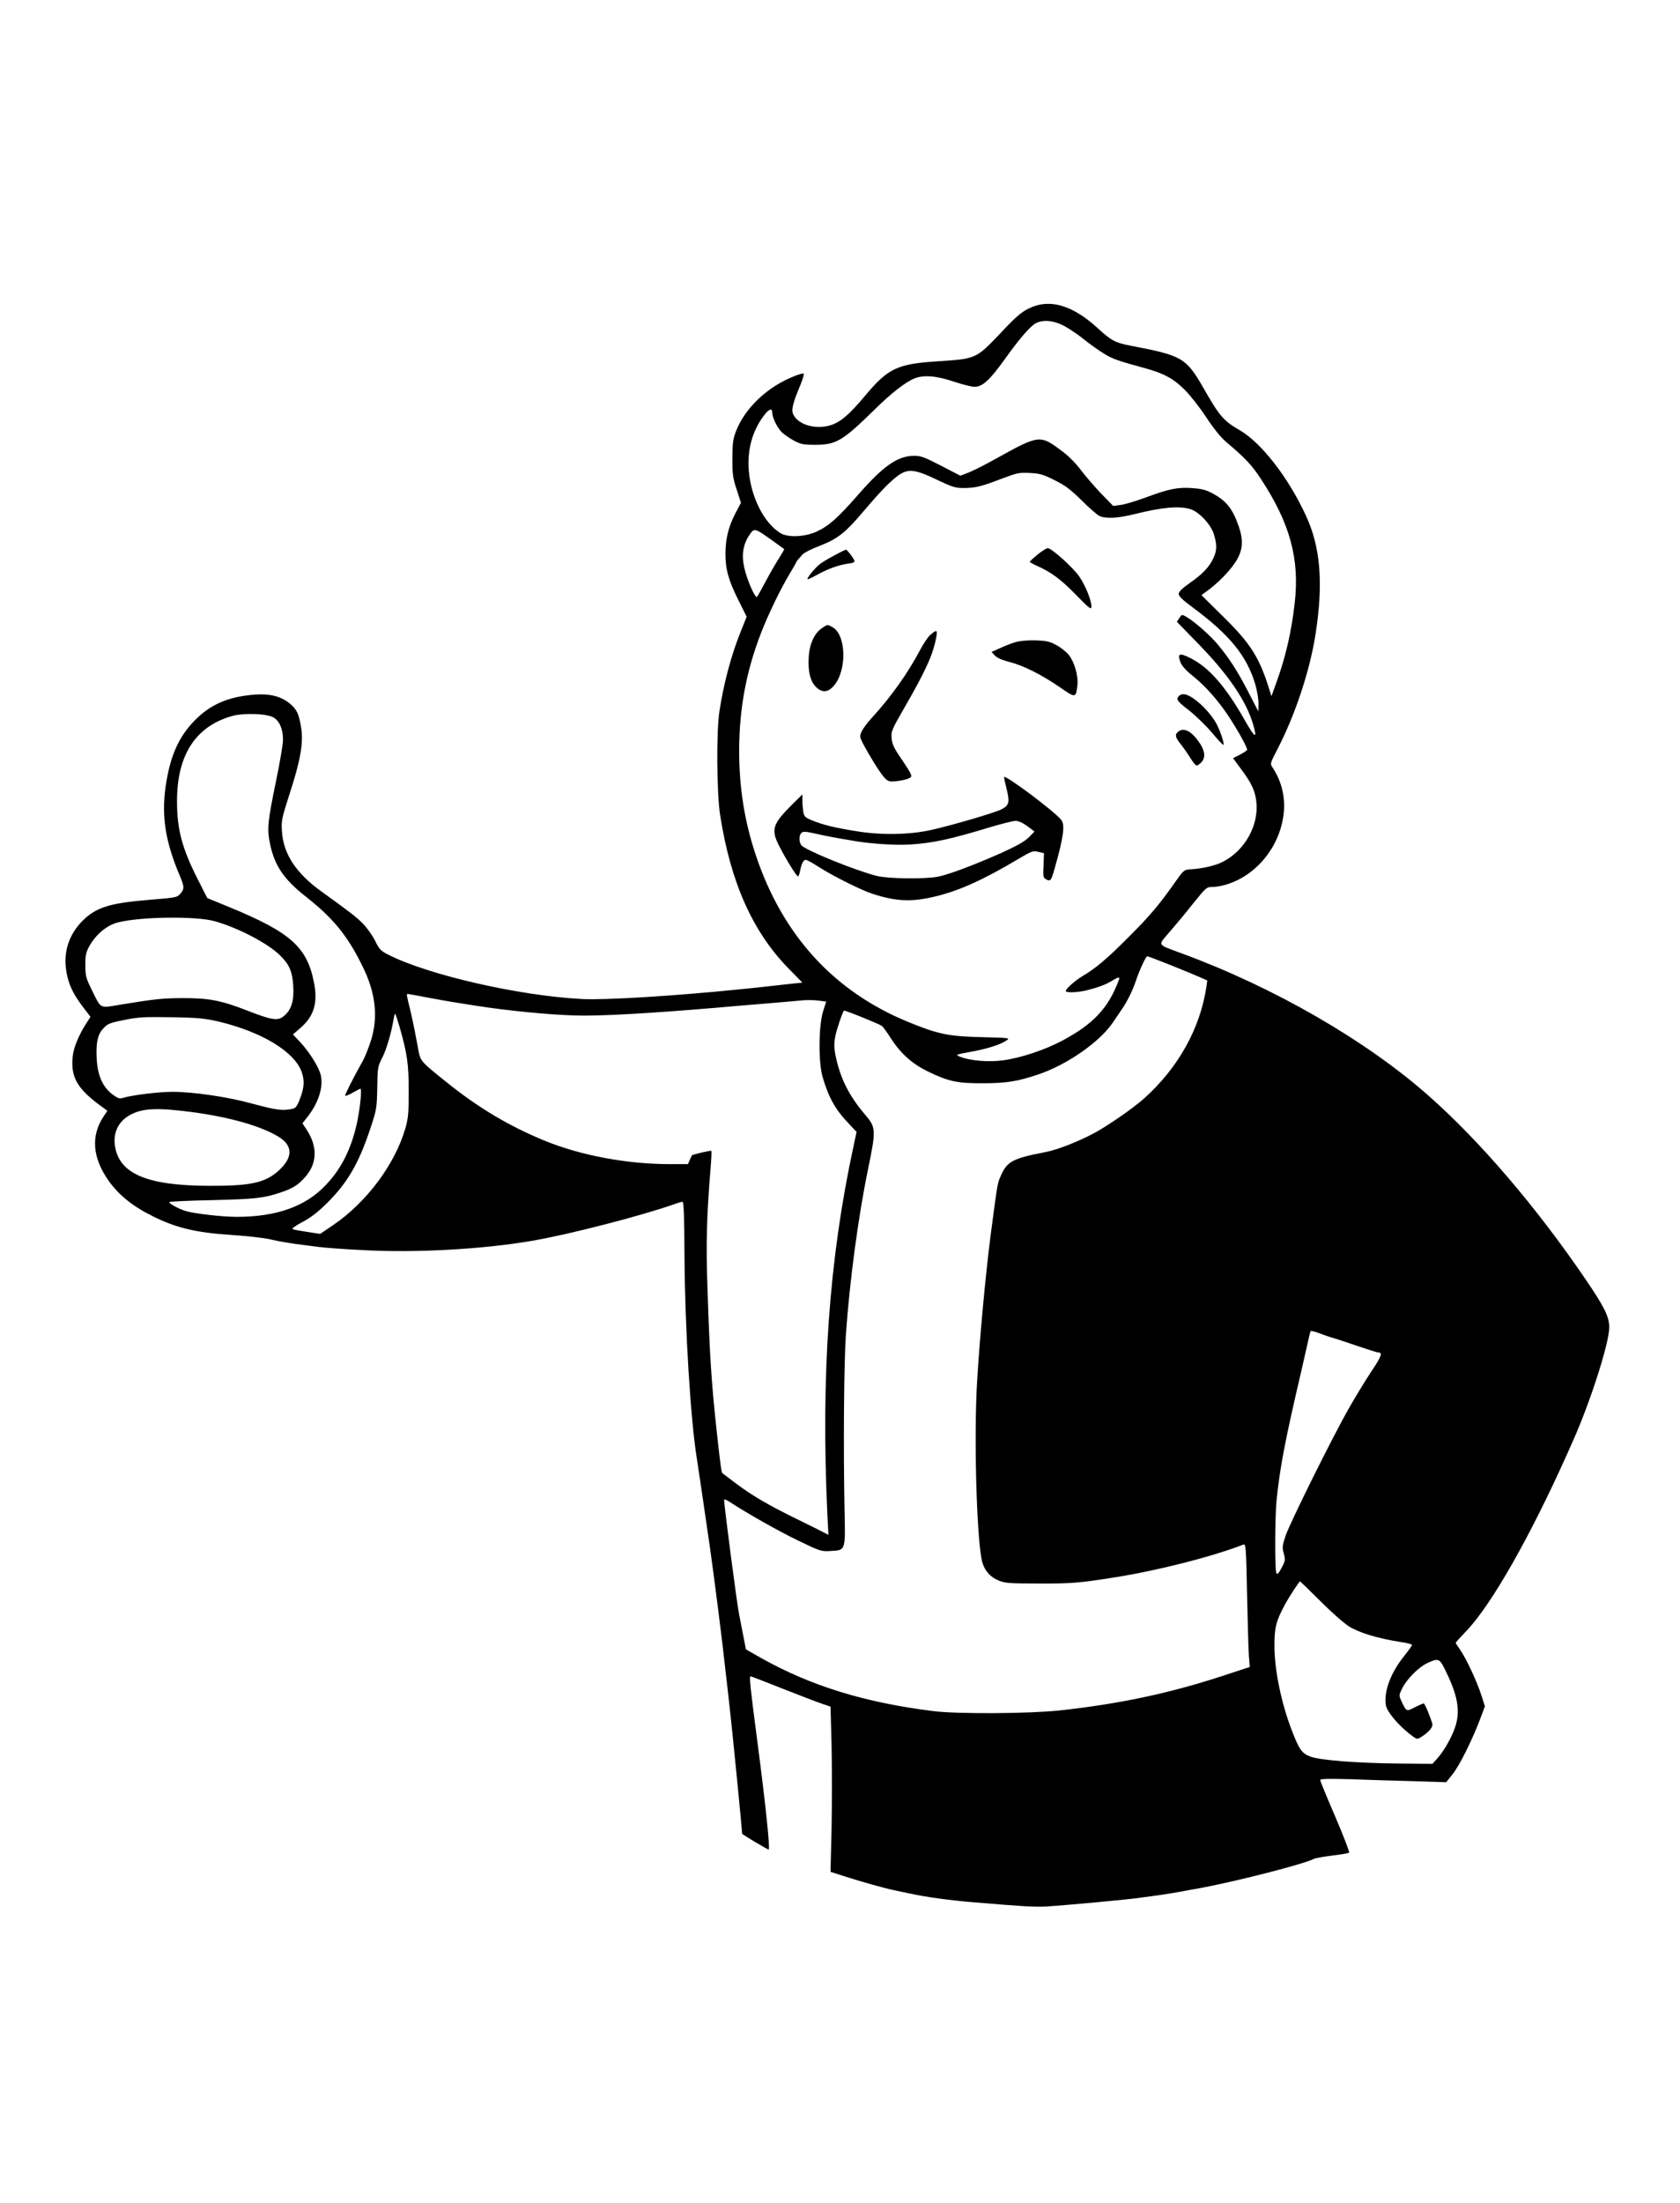 <?xml version="1.0" standalone="no"?>
<!DOCTYPE svg PUBLIC "-//W3C//DTD SVG 20010904//EN"
 "http://www.w3.org/TR/2001/REC-SVG-20010904/DTD/svg10.dtd">
<svg version="1.0" xmlns="http://www.w3.org/2000/svg"
 width="636" height="833.5" viewBox="0 0 1116 1143"
 preserveAspectRatio="xMidYMid meet">

<g transform="translate(0,1143) scale(0.1,-0.1)"
fill="#000000" stroke="none">
<path d=" M6832 10979 c-49 -24 -88 -58 -188 -165 -159 -167 -161 -168 -405
-184 -276 -17 -337 -45 -487 -223 -111 -133 -170 -183 -238 -203 -98 -28 -208
3 -243 70 -17 30 -5 78 47 201 16 39 25 72 20 73 -5 2 -35 -6 -66 -19 -177
-71 -323 -210 -383 -364 -20 -51 -23 -79 -24 -180 0 -106 3 -130 29 -208 l28
-87 -36 -68 c-47 -90 -66 -169 -67 -267 0 -106 19 -177 86 -311 l55 -110 -36
-90 c-66 -161 -117 -353 -145 -539 -21 -134 -18 -548 5 -690 70 -446 215 -771
453 -1015 l93 -95 -58 -6 c-216 -24 -278 -31 -362 -39 -432 -44 -895 -72
-1042 -64 -417 21 -1021 159 -1286 293 -52 26 -62 36 -90 93 -17 35 -53 85
-79 112 -45 46 -78 72 -278 216 -168 121 -252 248 -262 397 -5 74 -2 86 50
249 74 226 94 343 77 444 -15 91 -28 119 -77 159 -56 46 -130 65 -228 58 -176
-13 -296 -64 -401 -171 -108 -110 -165 -239 -194 -441 -28 -197 -1 -366 94
-590 31 -74 32 -87 4 -120 -22 -25 -30 -26 -201 -40 -270 -22 -359 -50 -450
-141 -89 -90 -127 -206 -107 -331 14 -86 43 -150 109 -237 l52 -68 -30 -47
c-48 -75 -82 -157 -88 -215 -15 -141 31 -219 202 -341 l28 -21 -26 -39 c-84
-128 -73 -272 33 -423 67 -96 161 -172 295 -238 156 -78 290 -109 520 -124 97
-6 214 -19 259 -29 44 -11 122 -24 171 -31 50 -6 119 -16 155 -20 36 -5 169
-15 297 -21 345 -19 791 6 1118 62 249 43 725 166 944 243 24 9 49 16 55 16 8
0 12 -103 13 -368 3 -475 40 -1075 82 -1337 9 -54 48 -322 87 -590 25 -174 83
-626 103 -815 6 -47 19 -166 30 -265 16 -137 81 -800 81 -820 0 -5 168 -105
176 -105 11 0 -20 299 -76 725 -46 350 -54 425 -44 425 4 0 102 -38 218 -84
116 -46 234 -91 262 -100 l51 -17 7 -259 c3 -142 3 -389 0 -548 l-7 -290 94
-30 c95 -31 265 -79 329 -92 19 -4 69 -15 110 -23 104 -23 263 -44 405 -56
345 -29 417 -33 495 -29 128 8 545 46 630 59 41 5 107 15 145 20 39 6 90 14
115 19 25 5 74 14 110 20 246 44 715 164 780 199 8 4 62 14 120 21 58 7 108
16 112 19 4 4 -37 111 -92 239 -55 127 -100 237 -100 243 0 9 50 10 198 6 108
-4 296 -10 418 -13 l221 -7 43 54 c46 58 128 223 181 362 l33 88 -23 72 c-29
90 -99 241 -140 301 -17 24 -31 46 -31 49 0 2 32 37 70 77 166 173 422 622
669 1173 11 26 30 66 40 90 114 254 241 650 241 753 0 70 -30 132 -155 316
-329 483 -701 918 -1045 1222 -418 369 -1028 720 -1640 945 -169 63 -161 48
-79 144 39 45 110 130 157 190 86 106 87 107 129 107 24 0 71 9 105 21 170 57
309 213 353 397 33 134 12 262 -61 374 -18 26 -17 28 28 115 121 232 220 529
258 778 51 334 32 571 -65 780 -116 252 -296 484 -440 567 -108 63 -133 91
-243 284 -112 195 -142 212 -467 274 -119 23 -139 33 -235 121 -169 154 -322
197 -458 128z m246 -120 c31 -17 88 -56 125 -86 38 -31 97 -72 131 -93 59 -36
88 -46 281 -99 121 -34 182 -68 255 -141 36 -36 100 -117 142 -181 50 -76 96
-133 133 -165 129 -109 170 -153 230 -244 195 -296 260 -535 225 -830 -22
-191 -60 -353 -118 -514 l-36 -100 -14 45 c-67 214 -123 303 -308 485 l-143
141 42 31 c67 49 143 126 183 187 49 74 56 140 24 235 -42 123 -85 176 -184
227 -38 20 -71 27 -130 31 -94 6 -153 -6 -306 -63 -63 -23 -138 -46 -165 -49
l-50 -7 -81 83 c-44 46 -103 115 -132 153 -30 41 -80 92 -119 122 -157 118
-154 118 -458 -50 -66 -37 -144 -76 -173 -87 l-53 -20 -127 66 c-111 57 -134
66 -180 66 -110 -1 -204 -67 -372 -259 -134 -153 -194 -207 -277 -245 -79 -35
-189 -40 -239 -9 -109 67 -195 237 -210 414 -11 138 23 263 99 364 35 47 57
55 57 21 1 -35 34 -102 66 -132 16 -15 52 -39 79 -54 44 -23 62 -27 140 -27
140 0 182 25 399 238 106 104 199 177 259 202 61 25 145 19 261 -20 58 -19
120 -35 139 -35 54 0 102 44 205 188 96 134 164 212 201 233 51 28 125 20 199
-22z m-856 -1015 c105 -50 125 -56 181 -56 78 1 115 10 251 62 101 38 116 42
186 38 66 -3 88 -9 164 -47 71 -35 106 -61 179 -133 49 -49 103 -96 118 -104
41 -21 125 -17 236 11 181 45 291 55 367 34 59 -16 140 -102 160 -169 21 -69
20 -106 -3 -156 -26 -58 -73 -108 -157 -166 -52 -37 -74 -58 -74 -73 0 -15 26
-40 87 -85 252 -186 365 -325 422 -516 11 -39 21 -95 21 -125 l-1 -54 -67 130
c-73 141 -125 221 -203 315 -51 61 -152 150 -208 183 -30 17 -30 17 -47 -8
l-16 -25 150 -154 c195 -201 312 -374 357 -529 29 -100 12 -90 -58 33 -127
223 -237 348 -359 409 -73 37 -88 31 -67 -26 10 -26 37 -56 88 -97 76 -61 154
-148 223 -249 63 -93 139 -228 132 -238 -3 -5 -25 -19 -49 -32 l-44 -22 55
-75 c70 -94 92 -143 100 -218 16 -154 -78 -322 -223 -395 -50 -26 -134 -45
-213 -50 -43 -2 -46 -4 -98 -77 -111 -158 -172 -230 -312 -370 -143 -144 -223
-212 -311 -263 -47 -28 -109 -83 -109 -98 0 -13 77 -10 140 5 75 19 129 39
170 65 45 27 52 26 40 -3 -69 -181 -167 -286 -371 -395 -116 -62 -274 -115
-395 -132 -97 -13 -222 -3 -289 25 -29 12 -26 13 65 30 110 19 203 48 243 75
29 19 29 19 -165 24 -217 5 -288 20 -483 100 -493 201 -835 574 -1013 1104
-76 225 -112 452 -112 698 1 278 46 524 145 780 48 124 134 302 196 403 21 35
39 66 39 69 0 2 6 10 13 18 6 7 19 22 28 32 9 11 60 37 113 57 118 46 169 85
282 218 115 135 169 192 227 239 73 58 117 56 269 -17z m-1179 -345 c18 -10
52 -33 166 -116 2 -1 -12 -26 -31 -56 -19 -29 -59 -97 -88 -152 -29 -55 -57
-104 -61 -109 -12 -13 -67 112 -85 194 -19 82 -8 152 32 213 26 40 34 43 67
26z m-3226 -1234 c40 -23 63 -78 63 -148 0 -28 -21 -153 -47 -277 -55 -268
-60 -315 -39 -415 30 -143 91 -234 236 -348 182 -143 275 -256 374 -455 93
-184 111 -350 57 -511 -16 -48 -38 -103 -49 -122 -72 -129 -123 -231 -119
-235 3 -3 25 6 50 20 24 14 47 26 51 26 12 0 -4 -145 -25 -237 -38 -166 -103
-295 -204 -401 -134 -143 -328 -212 -593 -212 -96 0 -276 21 -337 38 -47 14
-118 53 -110 60 4 4 133 10 288 13 283 7 339 13 452 51 80 27 117 50 163 103
78 89 83 197 12 309 l-31 47 31 39 c81 102 114 217 86 297 -20 57 -77 144
-133 204 l-47 50 51 44 c89 78 115 165 89 299 -46 237 -155 334 -560 501
l-149 61 -63 124 c-104 205 -138 331 -138 515 -2 309 123 502 367 570 75 21
231 16 274 -10z m-392 -1352 c156 -44 350 -145 432 -224 64 -62 85 -108 91
-206 6 -99 -12 -158 -61 -199 -41 -35 -77 -30 -249 37 -170 66 -250 81 -418
81 -136 0 -193 -6 -418 -43 -144 -24 -128 -33 -193 99 -37 75 -42 91 -42 160
-1 61 4 86 21 119 44 84 120 149 197 168 153 38 517 42 640 8z m6352 -292 c82
-33 169 -69 196 -81 l47 -21 -6 -42 c-42 -278 -188 -539 -415 -742 -71 -63
-229 -173 -323 -225 -102 -56 -249 -114 -326 -129 -229 -44 -262 -63 -306
-168 -18 -41 -21 -61 -64 -390 -33 -253 -74 -699 -90 -978 -20 -354 -4 -977
30 -1165 13 -70 52 -119 116 -145 43 -17 74 -19 269 -19 211 -1 265 4 495 40
291 46 649 137 861 219 15 5 17 -26 23 -327 4 -183 9 -367 12 -409 l6 -77
-183 -60 c-348 -114 -685 -186 -1084 -229 -200 -21 -678 -24 -835 -4 -457 57
-813 167 -1145 353 l-100 57 -18 93 c-10 51 -22 113 -27 138 -14 65 -100 726
-100 762 0 5 15 0 32 -11 117 -77 324 -194 456 -258 151 -73 157 -75 219 -71
102 6 99 -3 93 281 -8 402 -4 963 9 1153 25 358 82 785 148 1104 53 256 52
274 -19 357 -109 127 -169 247 -199 401 -9 48 -9 76 0 122 10 48 45 152 57
169 4 5 236 -89 253 -102 8 -7 34 -42 57 -79 67 -104 143 -172 248 -223 138
-67 196 -79 366 -78 154 0 230 12 366 58 191 64 407 214 496 344 17 25 45 66
61 90 36 52 72 126 93 189 24 72 66 162 75 162 5 0 75 -27 156 -59z m-4927
-217 c130 -24 160 -29 315 -53 203 -32 479 -59 650 -64 159 -6 494 13 965 53
63 6 196 17 295 25 99 8 208 18 241 21 34 4 86 4 117 0 l55 -7 -21 -67 c-29
-93 -31 -335 -3 -432 40 -138 86 -220 178 -315 l48 -51 -20 -94 c-163 -752
-217 -1519 -174 -2443 l7 -138 -29 15 c-16 9 -101 51 -189 94 -185 91 -288
151 -400 235 -44 33 -83 63 -87 66 -6 6 -14 65 -39 296 -33 304 -45 490 -59
923 -11 301 -6 484 20 801 5 63 8 117 5 119 -4 4 -126 -24 -129 -30 -1 -2 -7
-15 -14 -30 l-12 -28 -122 0 c-283 0 -593 58 -831 156 -234 96 -440 218 -652
389 -166 133 -171 138 -184 203 -6 31 -18 93 -26 137 -9 44 -22 105 -29 135
-25 99 -26 110 -19 110 5 0 69 -12 143 -26z m-195 -195 c50 -176 60 -245 60
-424 0 -148 -3 -180 -23 -250 -69 -236 -255 -486 -475 -637 l-90 -61 -86 13
c-47 7 -91 15 -98 19 -6 3 22 24 65 46 55 29 101 64 164 126 135 134 210 261
286 489 44 132 45 138 48 275 2 135 3 142 33 201 29 57 60 163 76 258 3 21 8
36 11 34 2 -3 15 -43 29 -89z m-1205 38 c287 -68 506 -200 554 -335 21 -61 17
-107 -15 -188 -17 -43 -26 -53 -51 -58 -65 -13 -103 -7 -268 37 -160 44 -388
77 -524 77 -91 0 -263 -21 -324 -39 -28 -9 -37 -6 -75 22 -66 50 -100 128
-105 243 -5 100 7 154 42 192 29 33 43 39 127 56 111 23 138 24 344 21 159 -3
207 -8 295 -28z m-170 -602 c243 -33 447 -90 565 -160 102 -59 104 -140 5
-229 -89 -80 -186 -101 -460 -100 -416 1 -601 81 -627 269 -12 89 27 164 108
205 81 42 180 45 409 15z m7565 -1496 c17 -4 90 -28 163 -53 73 -25 139 -46
147 -46 32 0 22 -26 -49 -132 -41 -62 -106 -169 -145 -238 -105 -183 -393
-763 -421 -847 -22 -65 -23 -77 -12 -118 11 -42 10 -49 -15 -96 -22 -40 -29
-46 -35 -32 -10 28 -9 372 2 481 23 225 58 405 171 887 10 44 26 114 35 155 9
41 18 78 20 81 2 4 28 -2 56 -13 29 -11 67 -24 83 -29z m-77 -1747 c70 -70
156 -147 192 -170 69 -43 190 -80 343 -104 42 -6 77 -15 77 -20 0 -4 -22 -35
-49 -69 -93 -115 -139 -238 -125 -330 7 -43 76 -126 157 -191 49 -38 50 -38
76 -22 53 33 81 67 76 88 -14 49 -50 136 -58 136 -4 0 -31 -12 -59 -26 -56
-29 -55 -29 -88 40 -18 40 -18 40 5 87 32 63 109 140 167 167 76 35 81 33 126
-62 83 -171 96 -275 48 -391 -31 -74 -72 -141 -115 -188 l-26 -28 -220 2
c-288 3 -525 22 -590 46 -57 21 -75 47 -124 175 -69 179 -115 399 -115 558 -1
121 11 168 69 275 31 57 95 155 101 155 2 0 62 -58 132 -128z M6893 9347 c-28 -23 -52 -45 -52 -48 -1 -3 18 -14 42 -25 98 -43 161
-89 262 -192 94 -97 105 -104 105 -80 0 41 -38 136 -80 198 -39 58 -185 190
-210 189 -8 0 -38 -19 -67 -42z M5545 9342 c-39 -20 -84 -47 -100 -60 -32 -25 -87 -93 -81 -99 2 -3
29 10 60 27 71 40 148 68 209 76 37 5 47 10 42 21 -6 18 -48 72 -55 72 -3 0
-37 -16 -75 -37z M5460 8858 c-52 -35 -84 -108 -88 -198 -5 -93 11 -154 48 -192 40
-40 79 -38 118 6 90 102 84 343 -9 391 -35 19 -30 19 -69 -7z M6182 8815 c-16 -13 -46 -57 -67 -97 -84 -159 -197 -318 -326 -458
-28 -30 -57 -70 -65 -88 -14 -31 -13 -37 6 -75 44 -84 114 -197 142 -228 27
-29 33 -31 81 -27 29 3 65 10 80 17 33 13 32 16 -50 138 -44 64 -57 92 -60
130 -4 45 0 56 82 198 143 248 193 356 214 471 10 51 4 54 -37 19z M6749 8766 c-25 -7 -72 -25 -104 -40 l-58 -26 22 -24 c15 -16 48 -30
94 -42 91 -22 215 -84 337 -168 105 -73 107 -73 117 12 7 62 -19 154 -57 202
-16 20 -52 49 -82 65 -45 25 -66 29 -138 32 -49 1 -104 -3 -131 -11z M7832 8408 c-22 -22 -13 -35 68 -97 44 -35 112 -101 151 -147 39 -47
73 -83 76 -81 8 9 -25 105 -51 149 -34 57 -91 119 -145 157 -46 33 -79 39 -99
19z M7831 8174 c-29 -21 -26 -39 13 -87 18 -23 48 -66 66 -95 19 -31 36
-49 43 -46 55 32 61 78 19 145 -51 78 -103 109 -141 83z M6670 7869 c0 -7 7 -41 16 -75 23 -93 18 -113 -36 -140 -50 -24 -323
-104 -465 -136 -145 -32 -333 -35 -496 -8 -148 24 -218 41 -295 72 -46 19 -52
25 -58 57 -3 20 -6 54 -6 76 l0 39 -65 -64 c-135 -134 -146 -169 -86 -284 46
-89 113 -196 122 -196 4 0 10 17 14 37 9 47 22 73 38 73 7 0 49 -23 92 -51 91
-58 276 -150 349 -174 156 -51 260 -56 411 -20 164 38 325 111 562 252 86 51
95 54 130 46 l38 -9 -3 -81 c-4 -75 -2 -82 18 -93 29 -15 33 -10 58 80 58 205
68 284 41 316 -49 60 -379 306 -379 283z m154 -325 l48 -36 -37 -38 c-28 -28
-77 -56 -185 -105 -184 -81 -337 -139 -415 -156 -83 -18 -333 -15 -410 4 -143
36 -478 172 -502 204 -17 23 -16 68 2 83 11 9 30 8 87 -5 40 -9 97 -21 126
-26 28 -5 78 -14 110 -19 121 -23 299 -35 402 -28 149 10 263 34 535 117 72
21 144 39 160 40 19 0 47 -12 79 -35z"/>



</g>
</svg>
